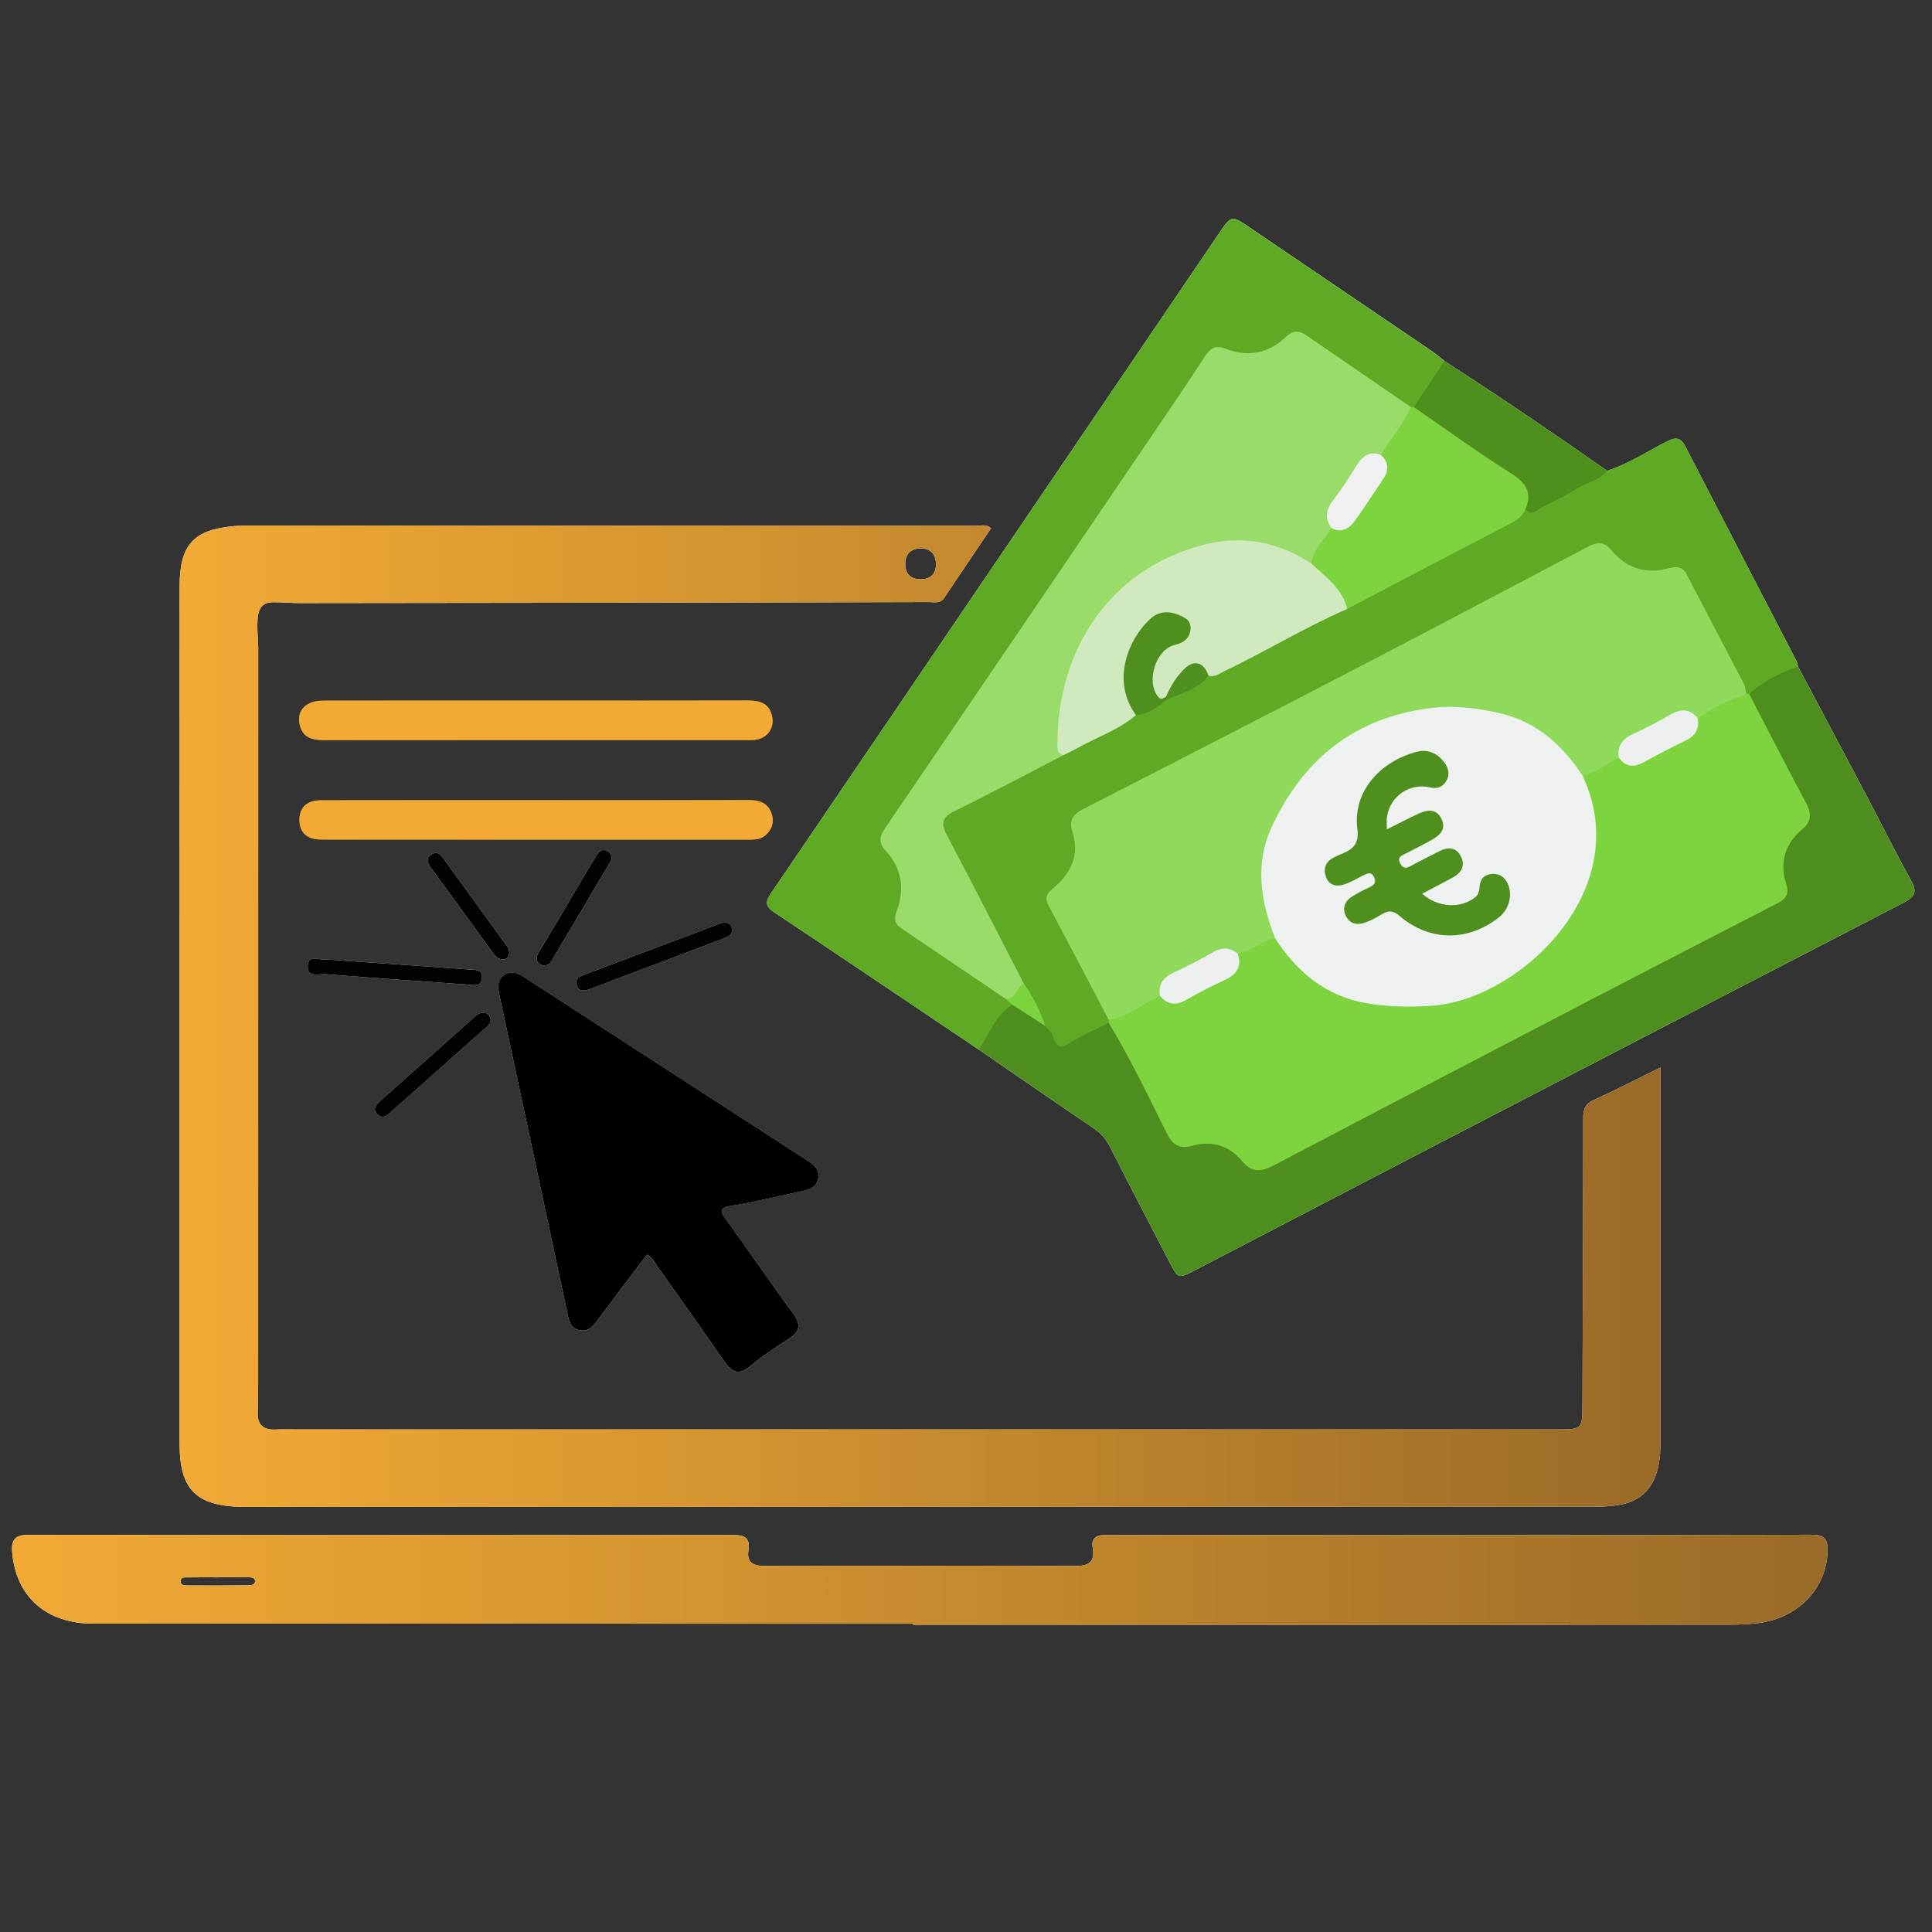 <?xml version="1.0" encoding="utf-8"?>
<!-- Generator: Adobe Illustrator 26.5.0, SVG Export Plug-In . SVG Version: 6.00 Build 0)  -->
<svg version="1.1" id="Layer_4" xmlns="http://www.w3.org/2000/svg" xmlns:xlink="http://www.w3.org/1999/xlink" x="0px" y="0px"
	 viewBox="0 0 500 500" style="enable-background:new 0 0 500 500;" xml:space="preserve">
<rect x="0" y="0" width="500" height="500" fill="#333333" stroke="none"/>
<style type="text/css">
	.st0{fill:#FEFEFE;}
	.st1{fill:#F2AA35;}
	.st2{fill:url(#SVGID_1_);}
	.st3{fill:url(#SVGID_00000081613991241369754790000016031257387207246756_);}
	.st4{fill:#4E8E1E;}
	.st5{fill:#5EAA24;}
	.st6{fill:#4E8F1E;}
	.st7{fill:#030303;}
	.st8{fill:#020202;}
	.st9{fill:#7DD43E;}
	.st10{fill:#7BD33D;}
	.st11{fill:#99DC69;}
	.st12{fill:#8FDA5A;}
	.st13{fill:#D0E9BF;}
	.st14{fill:#4F9020;}
	.st15{fill:#EFF0F0;}
	.st16{fill:#EEF0EF;}
	.st17{fill:#EFF0EF;}
</style>
<path class="st0" d="M120.93,254.8c-12.16-0.86-24.33-1.69-36.48-2.66c-1.8-0.14-5.02,0.99-4.82-2.21c0.2-3.19,3.3-1.21,4.68-1.63
	c12.56,0.88,24.72,1.7,36.89,2.59c1.55,0.11,3.86-0.21,3.49,2.42C124.39,255.54,122.42,254.9,120.93,254.8z"/>
<path class="st0" d="M97.67,288.38c-1.53-1.53-0.05-2.76,1.16-3.83c7.96-7.07,15.91-14.14,23.84-21.23c0.91-0.81,1.81-1.55,3.1-1.1
	c0.81,0.28,1.17,0.96,1.21,1.8c-0.14,1.15-1.02,1.73-1.8,2.42c-7.86,6.96-15.71,13.95-23.54,20.94
	C100.46,288.44,99.12,289.83,97.67,288.38z"/>
<path class="st0" d="M127.43,246.42c-5.21-7.12-10.39-14.25-15.57-21.38c-0.92-1.28-2.09-2.71-0.15-3.94
	c1.68-1.07,2.58,0.43,3.42,1.57c5.19,7.13,10.36,14.27,15.53,21.42c0.52,0.72,1.26,1.34,1.12,2.84c-0.21,1.25-1.31,1.71-2.74,1.12
	C128.38,247.79,127.88,247.03,127.43,246.42z"/>
<path class="st0" d="M157.88,223.17c-5.02,8.47-10.03,16.94-15.06,25.41c-0.4,0.68-0.92,1.27-1.83,1.24
	c-0.69,0.04-1.29-0.13-1.72-0.7c-0.9-1.23-0.06-2.22,0.51-3.2c3.89-6.58,7.78-13.15,11.68-19.73c0.99-1.67,1.97-3.34,3.02-4.99
	c0.71-1.14,1.76-1.64,2.95-0.78C158.38,221.1,158.52,222.09,157.88,223.17z"/>
<path class="st0" d="M151.39,252.19c11.51-4.36,23.04-8.68,34.56-13.03c1.68-0.63,3.05-0.71,3.6,1.3c-0.07,1.34-0.86,1.88-1.91,2.28
	c-11.64,4.4-23.27,8.83-34.91,13.21c-1.38,0.52-2.98,0.86-3.53-1.08C148.71,253.16,150.2,252.63,151.39,252.19z"/>
<path class="st1" d="M199.61,210.34c0.77,2.06,0.38,4.07-1.37,5.69c-1.15,1.07-2.5,1.25-3.96,1.25c-37.1,0-74.2,0.01-111.28-0.02
	c-3.6-0.01-5.52-1.92-5.5-5.12c0.02-3.18,1.95-5.02,5.59-5.02c18.61-0.04,37.22-0.02,55.84-0.02c18.35,0,36.71,0.03,55.06-0.03
	C196.61,207.07,198.68,207.87,199.61,210.34z"/>
<path class="st1" d="M77.65,187.84c-1.05-3.79,1.39-6.5,5.89-6.5c17.84-0.03,35.66-0.02,53.5-0.02h1.95
	c18.23,0,36.45,0.03,54.67-0.02c3.27-0.01,5.68,0.93,6.21,4.46c0.45,2.98-1.49,5.35-4.49,5.71c-0.78,0.09-1.56,0.04-2.34,0.04
	c-36.31,0-72.63-0.02-108.95,0.02C81.12,191.54,78.56,191.14,77.65,187.84z"/>
<path class="st0" d="M188.09,315.82c5.77,8.01,11.32,16.18,17.18,24.13c2.16,2.94,1.72,4.73-1.2,6.6c-3.39,2.18-6.78,4.41-9.85,6.99
	c-3.1,2.59-4.9,1.56-6.87-1.32c-5.6-8.13-11.35-16.16-17.06-24.22c-0.8-1.14-1.36-2.51-2.83-3.3c-4.32,5.72-8.65,11.39-12.9,17.11
	c-1.14,1.54-2.3,2.85-4.44,2.48c-2.44-0.41-2.87-2.4-3.27-4.32c-5.89-27.55-11.73-55.11-17.65-82.65c-0.42-1.93-0.53-3.66,1.19-4.91
	c1.72-1.26,3.42-0.71,5.06,0.35c24.64,15.96,49.28,31.9,73.92,47.85c1.62,1.04,2.81,2.32,2.37,4.46c-0.45,2.18-2.2,2.74-4.02,3.14
	c-6.09,1.32-12.16,2.84-18.31,3.82C185.85,312.61,186.53,313.65,188.09,315.82z"/>
<path class="st0" d="M429.73,280.64v-4.38c-5.96,2.94-11.45,5.8-17.1,8.33c-2.31,1.03-2.89,2.37-2.89,4.74
	c0,24.6-0.13,49.22-0.2,73.82c-0.02,6.78,0,6.78-6.65,6.78H76.08c-1.56,0-3.13-0.05-4.69,0.03c-3,0.16-4.75-0.99-4.69-4.21
	c0.05-2.59,0.11-5.19,0.11-7.79c0.01-63.29,0-126.58,0.02-189.87c0-2.85-0.45-5.68-0.09-8.56c0.34-2.61,1.65-3.71,4.1-3.68
	c2.34,0.02,4.68,0.23,7.03,0.23c35.83-0.03,71.66-0.07,107.49-0.13c18.37-0.03,36.74-0.08,55.11-0.14c1.36-0.01,2.85,0.47,3.88-1.07
	c4.03-6.03,8.09-12.02,12.14-18.02c-1.22-1.1-2.45-0.67-3.56-0.67c-63.06-0.02-126.14-0.02-189.2-0.02c-1.04,0-2.08,0.04-3.12,0.13
	c-10.52,0.91-14.12,4.85-14.12,15.52c-0.01,73.98-0.01,147.94-0.01,221.91c0,11.88,4.23,16.16,16.18,16.4c0.65,0.02,1.3,0,1.95,0
	c115.71,0,231.42,0,347.13-0.02c2.33,0,4.7-0.11,7-0.45c5.65-0.83,9.06-4.16,10.36-9.69c0.57-2.44,0.63-4.9,0.63-7.37
	C429.73,341.85,429.73,311.24,429.73,280.64z M237.96,141.94c2.56-0.14,4.14,1.17,4.27,3.89c0.08,2.54-1.2,3.94-3.67,4.07
	c-2.59,0.13-4.22-1.1-4.28-3.84C234.22,143.6,235.54,142.06,237.96,141.94z"/>
<path class="st0" d="M468.53,397.19c-59.92,0.12-119.85,0.09-179.76,0.09c-1.05,0-2.09,0.01-3.13,0.01c-2.15,0-3.24,1.1-2.86,3.19
	c0.74,4.07-1.28,4.83-4.83,4.8c-18.24-0.12-36.47-0.05-54.71-0.05c-8.46,0-16.93-0.03-25.4,0.02c-2.82,0.02-4.67-0.81-4.14-4.05
	c0.53-3.29-1.14-3.95-4.03-3.95c-60.83,0.05-121.66,0.05-182.5-0.01c-3.38-0.01-4.28,1.36-4.02,4.49
	c0.98,11.49,8.79,18.47,20.98,18.47c70.74,0.02,141.47,0.01,212.21,0.01v0.27h76.97c44.94,0,89.88,0.01,134.82-0.02
	c2.33-0.01,4.68-0.13,7-0.42c10.29-1.28,17.55-9.06,17.84-18.45C473.07,397.97,472.03,397.18,468.53,397.19z M64.23,410.27
	c-5.32,0.08-10.65,0.09-15.96,0.04c-0.7,0-1.67-0.15-1.51-1.27c0.12-0.86,0.96-0.8,1.54-0.81c2.72-0.05,5.44-0.02,8.17-0.02v-0.03
	c2.6,0,5.19-0.03,7.79,0.02c0.72,0.02,1.75-0.02,1.75,1.03C66,410.28,64.88,410.25,64.23,410.27z"/>
<path class="st0" d="M492.75,233.56c-39.93,20.62-79.82,41.31-119.71,62.01c-21.21,11.01-42.41,22.05-63.6,33.08
	c-4.5,2.35-4.51,2.37-6.84-2.12c-5.14-9.92-10.31-19.82-15.36-29.77c-1.04-2.06-2.42-3.55-4.32-4.83
	c-9.9-6.71-19.73-13.51-29.59-20.28c-17.69-11.9-35.37-23.82-53.12-35.65c-2.87-1.91-1.54-3.55-0.24-5.45
	c10.54-15.49,21.05-30.97,31.57-46.47c27.97-41.21,55.94-82.42,83.9-123.63c3.26-4.8,3.22-4.8,8.22-1.41
	c15.71,10.68,31.43,21.32,47.14,32c1.06,0.72,2.01,1.58,3.02,2.38c14.23,9.18,28.25,18.7,42.11,28.42
	c5.61-1.79,10.48-5.08,15.69-7.69c2.24-1.12,3.44-0.78,4.6,1.48c9.52,18.49,19.12,36.93,28.68,55.39c0.24,0.45,0.28,0.99,0.42,1.48
	c5.95,11.22,11.94,22.44,17.87,33.68c3.82,7.23,7.43,14.59,11.41,21.72C496.23,230.82,495.55,232.11,492.75,233.56z"/>
<linearGradient id="SVGID_1_" gradientUnits="userSpaceOnUse" x1="46.478" y1="262.967" x2="429.736" y2="262.967">
	<stop  offset="0" style="stop-color:#F2AA35"/>
	<stop  offset="0.4" style="stop-color:#D19230"/>
	<stop  offset="1" style="stop-color:#996A28"/>
</linearGradient>
<path class="st2" d="M429.73,280.64v-4.38c-5.96,2.94-11.45,5.8-17.1,8.33c-2.31,1.03-2.89,2.37-2.89,4.74
	c0,24.6-0.13,49.22-0.2,73.82c-0.02,6.78,0,6.78-6.65,6.78H76.08c-1.56,0-3.13-0.05-4.69,0.03c-3,0.16-4.75-0.99-4.69-4.21
	c0.05-2.59,0.11-5.19,0.11-7.79c0.01-63.29,0-126.58,0.02-189.87c0-2.85-0.45-5.68-0.09-8.56c0.34-2.61,1.65-3.71,4.1-3.68
	c2.34,0.02,4.68,0.23,7.03,0.23c35.83-0.03,71.66-0.07,107.49-0.13c18.37-0.03,36.74-0.08,55.11-0.14c1.36-0.01,2.85,0.47,3.88-1.07
	c4.03-6.03,8.09-12.02,12.14-18.02c-1.22-1.1-2.45-0.67-3.56-0.67c-63.06-0.02-126.14-0.02-189.2-0.02c-1.04,0-2.08,0.04-3.12,0.13
	c-10.52,0.91-14.12,4.85-14.12,15.52c-0.01,73.98-0.01,147.94-0.01,221.91c0,11.88,4.23,16.16,16.18,16.4c0.65,0.02,1.3,0,1.95,0
	c115.71,0,231.42,0,347.13-0.02c2.33,0,4.7-0.11,7-0.45c5.65-0.83,9.06-4.16,10.36-9.69c0.57-2.44,0.63-4.9,0.63-7.37
	C429.73,341.85,429.73,311.24,429.73,280.64z M237.96,141.94c2.56-0.14,4.14,1.17,4.27,3.89c0.08,2.54-1.2,3.94-3.67,4.07
	c-2.59,0.13-4.22-1.1-4.28-3.84C234.22,143.6,235.54,142.06,237.96,141.94z"/>
<linearGradient id="SVGID_00000033363936087066273400000013978253593533097902_" gradientUnits="userSpaceOnUse" x1="3.095" y1="408.823" x2="472.967" y2="408.823">
	<stop  offset="0" style="stop-color:#F2AA35"/>
	<stop  offset="0.4" style="stop-color:#D19230"/>
	<stop  offset="1" style="stop-color:#996A28"/>
</linearGradient>
<path style="fill:url(#SVGID_00000033363936087066273400000013978253593533097902_);" d="M468.53,397.19
	c-59.92,0.12-119.85,0.09-179.76,0.09c-1.05,0-2.09,0.01-3.13,0.01c-2.15,0-3.24,1.1-2.86,3.19c0.74,4.07-1.28,4.83-4.83,4.8
	c-18.24-0.12-36.47-0.05-54.71-0.05c-8.46,0-16.93-0.03-25.4,0.02c-2.82,0.02-4.67-0.81-4.14-4.05c0.53-3.29-1.14-3.95-4.03-3.95
	c-60.83,0.05-121.66,0.05-182.5-0.01c-3.38-0.01-4.28,1.36-4.02,4.49c0.98,11.49,8.79,18.47,20.98,18.47
	c70.74,0.02,141.47,0.01,212.21,0.01v0.27h76.97c44.94,0,89.88,0.01,134.82-0.02c2.33-0.01,4.68-0.13,7-0.42
	c10.29-1.28,17.55-9.06,17.84-18.45C473.07,397.97,472.03,397.18,468.53,397.19z M64.23,410.27c-5.32,0.08-10.65,0.09-15.96,0.04
	c-0.7,0-1.67-0.15-1.51-1.27c0.12-0.86,0.96-0.8,1.54-0.81c2.72-0.05,5.44-0.02,8.17-0.02v-0.03c2.6,0,5.19-0.03,7.79,0.02
	c0.72,0.02,1.75-0.02,1.75,1.03C66,410.28,64.88,410.25,64.23,410.27z"/>
<path class="st4" d="M492.75,233.56c-39.93,20.62-79.82,41.31-119.71,62.01c-21.21,11.01-42.41,22.05-63.6,33.08
	c-4.5,2.35-4.51,2.37-6.84-2.12c-5.14-9.92-10.31-19.82-15.36-29.77c-1.04-2.06-2.42-3.55-4.32-4.83
	c-9.9-6.71-19.73-13.51-29.59-20.28c0.02-4.31,3.39-6.85,5.38-10.11c0.6-0.98,1.39-1.9,2.64-2.06c0.13-0.02,0.27-0.03,0.41-0.03
	c0.07,0.02,0.15,0.04,0.22,0.06c2.75,0.73,4.95,2.36,7.12,4.05c0.33,0.26,0.66,0.52,0.99,0.78c0.28,0.23,0.57,0.45,0.86,0.67
	c4.18,4.67,4.15,4.63,9.84,1.84c1.98-0.97,3.78-2.49,6.16-2.49c0.09,0,0.19,0,0.29,0.01c1.5,0.59,1.94,2.03,2.62,3.27
	c4.21,7.78,8.28,15.63,12.21,23.56c2.29,4.62,2.58,4.74,7.51,4.07c4.54-0.63,8.47,0.51,11.84,3.71c3.87,3.68,4.39,3.66,9.13,0.94
	c7.34-4.21,14.98-7.86,22.5-11.73c23.96-12.33,47.76-24.96,71.76-37.22c11.12-5.69,22.1-11.65,33.26-17.28
	c2.82-1.42,3.78-3.21,2.98-6.24c-1.28-4.85,0.2-9.06,3.73-12.42c2.61-2.49,2.73-4.83,1.07-7.97c-4.01-7.59-8.17-15.11-11.92-22.83
	c-0.69-1.43-1.62-2.8-1.72-4.46c-0.01-0.06-0.02-0.13-0.02-0.2v-0.07c3.27-4.39,7.62-6.78,13.13-7
	c5.95,11.22,11.94,22.44,17.87,33.68c3.82,7.23,7.43,14.59,11.41,21.72C496.23,230.82,495.55,232.11,492.75,233.56z"/>
<path class="st5" d="M373.82,93.41c-1.12,4.94-4.34,8.56-7.65,12.13c-0.02,0.02-0.03,0.04-0.05,0.05c-0.08,0.02-0.16,0.05-0.23,0.06
	c-0.16,0.04-0.31,0.06-0.48,0.07c-0.14,0-0.28-0.01-0.42-0.02h-0.01c-7.46-4.03-14.2-9.16-21.25-13.83
	c-0.65-0.43-1.29-0.89-1.88-1.39c-3.6-3.09-6.96-4.39-11.24-0.6c-3.29,2.91-7.77,3.16-11.89,1.8c-3.35-1.11-5.26-0.24-7.14,2.61
	c-10.17,15.45-20.71,30.64-31.07,45.96c-16.27,24.06-32.57,48.09-48.98,72.05c-2.24,3.27-3.19,5.87-0.24,9.29
	c3.34,3.87,3.31,8.68,2.02,13.36c-0.71,2.58,0,4.06,2.09,5.59c8.21,5.99,17.03,11.09,25.13,17.25c0.09,0.09,0.19,0.16,0.28,0.24
	c0.16,0.13,0.31,0.24,0.45,0.38c0.35,0.3,0.64,0.63,0.7,1.11c0.02,0.16,0.02,0.33-0.02,0.52c-4.38,2.76-5.93,7.61-8.63,11.62
	c-17.69-11.9-35.37-23.82-53.12-35.65c-2.87-1.91-1.54-3.55-0.24-5.45c10.54-15.49,21.05-30.97,31.57-46.47
	c27.97-41.21,55.94-82.42,83.9-123.63c3.26-4.8,3.22-4.8,8.22-1.41c15.71,10.68,31.43,21.32,47.14,32
	C371.85,91.75,372.81,92.61,373.82,93.41z"/>
<path class="st5" d="M465.32,172.49c-4.6,1.68-8.99,3.73-12.63,7.1c-0.16,0.11-0.32,0.16-0.48,0.16c-0.14,0-0.28-0.04-0.42-0.13
	c-0.03-0.02-0.06-0.03-0.09-0.06c-0.02-0.02-0.05-0.03-0.08-0.05c-5.29-9.26-9.74-18.96-14.91-28.29c-1.41-2.54-2.89-3.62-5.88-2.97
	c-5.56,1.21-10.32-0.7-14.13-4.74c-1.9-2.01-3.61-1.95-5.87-0.76c-23.37,12.32-46.84,24.45-70.31,36.59
	c-19.54,10.1-39,20.34-58.58,30.38c-2.43,1.25-4.21,2.59-3.31,5.69c1.75,5.98-0.57,10.78-4.79,14.73c-1.97,1.85-1.79,3.23-0.63,5.37
	c4.59,8.46,8.74,17.15,13.37,25.61c0.44,0.8,0.81,1.63,0.85,2.57v0.02c-0.01,0.06-0.02,0.13-0.03,0.19
	c-0.02,0.16-0.08,0.31-0.16,0.45c-0.07,0.14-0.16,0.27-0.28,0.38c-3.23,1.62-6.6,3.01-9.63,4.93c-2.44,1.54-3.84,1.82-4.77-1.36
	c-0.31-1.03-1.33-1.86-2.03-2.78c-0.52-0.63-0.99-1.3-1.43-1.97c-1.77-2.74-3.02-5.77-4.63-8.61c-0.03-0.07-0.08-0.15-0.12-0.22
	c-0.01-0.01-0.01-0.02-0.02-0.02c-7.02-12.78-13.42-25.86-20.33-38.69c-1.72-3.2-0.95-4.81,2.65-6.85
	c8.99-5.1,18.4-9.41,27.51-14.28c0.19-0.1,0.38-0.2,0.57-0.31c0.1-0.05,0.21-0.11,0.31-0.16c6.17-3.34,12.56-6.25,18.64-9.78
	c0.02-0.02,0.05-0.03,0.08-0.05c0.09-0.02,0.16-0.05,0.25-0.09c2.3-0.78,4.36-2.02,6.43-3.27c0.39-0.24,0.78-0.47,1.17-0.7
	c0.05-0.02,0.1-0.05,0.16-0.08c0.03-0.02,0.06-0.04,0.1-0.05c0.17-0.09,0.34-0.18,0.52-0.27c3.42-1.72,7.03-3.09,10.07-5.51
	c0.05-0.04,0.11-0.08,0.16-0.13c0.03-0.02,0.06-0.05,0.09-0.07c10.8-4.77,20.87-10.99,31.54-16.01c1.25-0.59,2.48-1.22,3.78-1.72
	c0.04-0.02,0.08-0.03,0.12-0.05c0.06-0.04,0.13-0.07,0.2-0.1c13.55-7.39,27.34-14.33,41.08-21.38c1.88-0.96,3.37-2.35,5.03-3.56
	c0.12,0,0.23-0.01,0.34-0.02h0.07c1.97-0.16,3.64-1.08,5.37-2.04c5.1-2.84,10.19-5.7,15.68-7.73c5.61-1.79,10.48-5.08,15.69-7.69
	c2.24-1.12,3.44-0.78,4.6,1.48c9.52,18.49,19.12,36.93,28.68,55.39C465.13,171.45,465.18,171.99,465.32,172.49z"/>
<path d="M211.74,305.08c-0.45,2.18-2.2,2.74-4.02,3.14c-6.09,1.32-12.16,2.84-18.31,3.82c-3.56,0.56-2.88,1.61-1.32,3.77
	c5.77,8.01,11.32,16.18,17.18,24.13c2.16,2.94,1.72,4.73-1.2,6.6c-3.39,2.18-6.78,4.41-9.85,6.99c-3.1,2.59-4.9,1.56-6.87-1.32
	c-5.6-8.13-11.35-16.16-17.06-24.22c-0.8-1.14-1.36-2.51-2.83-3.3c-4.32,5.72-8.65,11.39-12.9,17.11c-1.14,1.54-2.3,2.85-4.44,2.48
	c-2.44-0.41-2.87-2.4-3.27-4.32c-5.89-27.55-11.73-55.11-17.65-82.65c-0.42-1.93-0.53-3.66,1.19-4.91c1.72-1.26,3.42-0.71,5.06,0.35
	c24.64,15.96,49.28,31.9,73.92,47.85C210.99,301.66,212.18,302.94,211.74,305.08z"/>
<path class="st1" d="M195.38,191.47c-0.78,0.09-1.56,0.04-2.34,0.04c-36.31,0-72.63-0.02-108.95,0.02
	c-2.96,0.01-5.53-0.38-6.44-3.69c-1.05-3.79,1.39-6.5,5.89-6.5c17.84-0.03,35.66-0.02,53.5-0.02h1.95c18.23,0,36.45,0.03,54.67-0.02
	c3.27-0.01,5.68,0.93,6.21,4.46C200.31,188.73,198.38,191.11,195.38,191.47z"/>
<path class="st1" d="M198.24,216.04c-1.15,1.07-2.5,1.25-3.96,1.25c-37.1,0-74.2,0.01-111.28-0.02c-3.6-0.01-5.52-1.92-5.5-5.12
	c0.02-3.18,1.95-5.02,5.59-5.02c18.61-0.04,37.22-0.02,55.84-0.02c18.35,0,36.71,0.03,55.06-0.03c2.62-0.01,4.69,0.79,5.62,3.27
	C200.38,212.4,199.99,214.42,198.24,216.04z"/>
<path class="st6" d="M415.93,121.83c-1.93,2.47-5.03,2.98-7.54,4.46c-2.99,1.76-6.06,3.42-9.18,4.92c-1.33,0.63-2.66,2.46-4.43,0.65
	l-0.01-0.01c0.02-0.09,0.03-0.17,0.04-0.26c0.86-6.12-4.09-8.02-7.99-10.63c-6.16-4.14-12.38-8.19-18.37-12.56
	c-1-0.74-2.55-1.14-2.57-2.76c0-0.09,0.01-0.2,0.02-0.3c2.64-3.99,5.28-7.97,7.92-11.95C388.05,102.59,402.06,112.11,415.93,121.83z
	"/>
<path class="st7" d="M124.7,253.32c-0.31,2.22-2.28,1.58-3.77,1.48c-12.16-0.86-24.33-1.69-36.48-2.66
	c-1.8-0.14-5.02,0.99-4.82-2.21c0.2-3.19,3.3-1.21,4.68-1.63c12.56,0.88,24.72,1.7,36.89,2.59
	C122.76,251.01,125.07,250.68,124.7,253.32z"/>
<path class="st7" d="M189.56,240.46c-0.07,1.34-0.86,1.88-1.91,2.28c-11.64,4.4-23.27,8.83-34.91,13.21
	c-1.38,0.52-2.98,0.86-3.53-1.08c-0.49-1.72,1-2.24,2.19-2.69c11.51-4.36,23.04-8.68,34.56-13.03
	C187.63,238.53,189,238.46,189.56,240.46z"/>
<path class="st8" d="M126.99,264.02c-0.14,1.15-1.02,1.73-1.8,2.42c-7.86,6.96-15.71,13.95-23.54,20.94
	c-1.18,1.06-2.53,2.45-3.98,0.99c-1.53-1.53-0.05-2.76,1.16-3.83c7.96-7.07,15.91-14.14,23.84-21.23c0.91-0.81,1.81-1.55,3.1-1.1
	C126.58,262.5,126.94,263.19,126.99,264.02z"/>
<path class="st7" d="M157.88,223.17c-5.02,8.47-10.03,16.94-15.06,25.41c-0.4,0.68-0.92,1.27-1.83,1.24
	c-0.69,0.04-1.29-0.13-1.72-0.7c-0.9-1.23-0.06-2.22,0.51-3.2c3.89-6.58,7.78-13.15,11.68-19.73c0.99-1.67,1.97-3.34,3.02-4.99
	c0.71-1.14,1.76-1.64,2.95-0.78C158.38,221.1,158.52,222.09,157.88,223.17z"/>
<path class="st7" d="M131.77,246.92c-0.21,1.25-1.31,1.71-2.74,1.12c-0.65-0.26-1.15-1.01-1.6-1.62
	c-5.21-7.12-10.39-14.25-15.57-21.38c-0.92-1.28-2.09-2.71-0.15-3.94c1.68-1.07,2.58,0.43,3.42,1.57
	c5.19,7.13,10.36,14.27,15.53,21.42C131.17,244.81,131.91,245.43,131.77,246.92z"/>
<path class="st9" d="M451.96,179.56c0.24-0.01,0.48,0,0.72,0.02c4.91,9.45,9.78,18.93,14.77,28.34c1.35,2.54,1.42,4.65-0.89,6.57
	c-4.58,3.81-6.1,8.7-4.3,14.27c0.95,2.94-0.35,4.02-2.51,5.14c-15.83,8.16-31.67,16.3-47.47,24.53
	c-27.57,14.35-55.13,28.72-82.64,43.18c-3.21,1.69-5.64,1.94-8.18-1.11c-3.38-4.06-7.83-5.41-12.98-3.96
	c-3.21,0.9-5.06-0.29-6.51-3.22c-4.78-9.65-9.45-19.36-15.03-28.59c-0.01-0.26-0.01-0.52,0-0.78c4.34-2.31,8.32-5.33,13.17-6.63
	c2.89,1.71,5.62,1.26,8.36-0.48c1.53-0.97,3.18-1.81,4.87-2.43c3.79-1.39,6.41-3.72,7.01-7.9c3.08-1.79,5.91-4.14,9.74-4.17
	c3.01,1.94,4.63,5.19,7.12,7.65c3.73,3.68,8,6.28,12.94,7.7c25.8,7.45,50.81-6.41,60.02-30.45c2.63-6.87,2.25-14.04,0.13-21.09
	c-0.51-1.72-1.5-3.36-1.02-5.28c2.87-2.41,6.01-4.32,9.68-5.23c2.41,1.72,4.74,1.5,7.24,0.03c2.46-1.44,5.04-2.75,7.69-3.82
	c2.96-1.2,4.65-3.17,4.94-6.35C442.76,182.49,446.66,179.48,451.96,179.56z"/>
<path class="st10" d="M264.99,254.59c2.41,3.36,4.2,7.03,5.53,10.93c-2.85-1.83-5.71-3.67-8.56-5.5c-0.55-0.49-1.09-0.99-1.64-1.48
	C261.81,257.14,262.44,254.73,264.99,254.59z"/>
<path class="st11" d="M264.99,254.59c-1.9,0.91-2.02,3.93-4.67,3.95c-9.03-6.1-18.06-12.21-27.1-18.31
	c-1.65-1.11-1.92-2.4-1.19-4.34c2.13-5.67,1.45-11.1-2.72-15.6c-2.08-2.24-1.72-3.82-0.18-6.07c23.68-34.75,47.29-69.54,70.9-104.33
	c4.01-5.91,8.01-11.82,11.91-17.81c1.34-2.06,2.77-2.79,5.2-1.84c5.9,2.32,11.26,1.19,15.8-3.18c1.82-1.75,3.48-1.43,5.23-0.22
	c8.99,6.15,17.97,12.32,26.95,18.49c0.63,0.7,0.52,1.51,0.08,2.16c-2.46,3.63-4.3,7.72-7.7,10.67c-3.02-0.02-5.02,1.44-6.49,4.05
	c-1.33,2.37-2.85,4.66-4.53,6.8c-1.84,2.35-2.38,4.79-1.36,7.58c-1.51,3.52-3.66,6.63-6.04,9.6c-5.11-1.77-9.88-4.34-15.48-4.91
	c-5.33-0.54-10.44-0.03-15.32,1.73c-21.07,7.57-31.74,24.06-33.61,46.21c-0.18,2.08,0.04,4.15,0.61,6.18
	c-9.43,4.88-18.79,9.89-28.32,14.56c-3.41,1.67-3.41,3.36-1.81,6.38C251.88,229.04,258.4,241.84,264.99,254.59z"/>
<path class="st9" d="M357.35,117.71c2.53-4.17,5.87-7.82,7.78-12.38c0.25,0,0.51,0.01,0.76,0.02c8.34,5.73,16.52,11.71,25.08,17.09
	c3.94,2.47,5.66,5,3.79,9.41c-0.79,1.9-2.36,2.85-4.13,3.76c-14.02,7.28-28,14.64-42,21.98c-2.66-4.25-6.76-7.36-9.27-11.74
	c0.47-3.78,3.46-6.14,5.18-9.21c3.12-0.21,5.24-1.86,6.8-4.51c1.24-2.12,2.59-4.2,4.09-6.14
	C357.38,123.49,358.36,120.85,357.35,117.71z"/>
<path class="st12" d="M300.18,257.73c-4.48,1.92-8.14,5.59-13.22,6.23c-5.2-9.88-10.37-19.77-15.61-29.63
	c-0.96-1.8-0.7-2.83,0.98-4.23c4.58-3.79,7.23-8.54,5.23-14.72c-1-3.07,0.09-4.63,2.87-6.05c24.98-12.77,49.93-25.62,74.83-38.56
	c18.67-9.7,37.25-19.58,55.88-29.37c2.31-1.21,4.05-1.27,6.04,1.14c3.66,4.44,8.63,6.06,14.36,4.61c2.02-0.51,3.76-0.83,4.97,1.51
	c4.9,9.45,9.89,18.85,14.8,28.3c0.4,0.77,0.45,1.73,0.66,2.61c-4.46,1.59-8.7,3.64-12.6,6.34c-3.25-1.42-6.17-0.6-9.02,1.19
	c-1.31,0.82-2.71,1.54-4.16,2.08c-3.42,1.26-5.94,3.4-7.27,6.85c-3.09,1.63-5.82,3.99-9.37,4.68c-1.42,0.03-1.97-1.12-2.65-2.03
	c-9.05-12.02-21.4-15.58-35.84-14.37c-17.48,1.47-29.71,10.89-38.64,25.18c-5.39,8.63-5.95,18.08-3.17,27.8
	c0.51,1.8,1.88,3.53,0.76,5.57c-3.51,0.65-6.14,3.42-9.69,3.98C311.98,247.46,304.77,250.17,300.18,257.73z"/>
<path class="st13" d="M339.38,145.86c3.7,3.43,8,6.39,9.27,11.74c-10.95,4.78-21.16,11.02-31.92,16.17c-1.25,0.6-2.41,1.57-3.96,1.1
	c-3.42-2.83-4.69-2.64-7.36,1c-1.2,1.64-1.99,3.59-3.67,4.87c-2.1,1.36-2.83-0.31-3.46-1.7c-2.2-4.85,0.41-11.2,5.37-13.2
	c1.64-0.66,3.3-1.4,2.88-3.54c-0.4-2.01-2.2-2.42-3.93-2.56c-2.21-0.17-4.13,0.67-5.5,2.4c-4.71,5.97-6.98,12.43-3.83,19.93
	c0.4,0.95,0.89,1.89,0.72,2.99c-4.52,3.9-10.22,5.73-15.31,8.62c-1.1,0.63-2.26,1.15-3.39,1.72c-1.83-0.31-1.64-1.75-1.63-3.03
	c0.02-23.75,13.15-45.25,38.36-51.52C321.67,138.46,330.98,140.27,339.38,145.86z"/>
<path class="st6" d="M293.99,185.06c-6.26-8.48-2.44-19.25,3.8-24.98c2.63-2.41,5.95-1.87,8.91-0.13c1.41,0.83,1.65,2.36,1.25,3.81
	c-0.54,1.97-2.29,2.74-4.04,3.18c-4.83,1.21-7.43,9.56-4.15,13.43c0.78,0.92,1.34,0.24,2-0.06c0.2,0.18,0.27,0.36,0.21,0.55
	c-0.06,0.19-0.13,0.28-0.19,0.28C299.51,183.08,297.15,184.86,293.99,185.06z"/>
<path class="st14" d="M301.79,181.14c-0.01-0.28-0.01-0.55-0.02-0.83c1.15-2.72,2.68-5.21,4.8-7.26c2.51-2.43,5.02-1.64,6.19,1.82
	C309.99,178.51,305.67,179.43,301.79,181.14z"/>
<path class="st15" d="M330.01,242.84c-3.73-9.46-5.35-19.16-0.94-28.71c8.06-17.45,21.3-28.3,40.85-30.84
	c6.46-0.84,12.67-0.09,18.86,1.45c9.22,2.29,15.67,8.27,20.76,15.96c13.96,29.5-16.18,57.86-38.75,59.56
	c-5.77,0.43-11.42,0.34-17.06-0.61C343.16,257.85,335.69,251.59,330.01,242.84z"/>
<path class="st16" d="M418.92,196.02c-0.35-2.97,0.93-4.82,3.66-6.05c3.29-1.48,6.51-3.17,9.63-4.98c2.72-1.57,5.06-1.7,7.15,0.91
	c0.5,2.85-0.69,4.62-3.29,5.85c-3.64,1.71-7.18,3.62-10.71,5.54C422.8,198.68,420.66,198.5,418.92,196.02z"/>
<path class="st16" d="M300.18,257.73c-0.45-2.96,0.82-4.79,3.54-6.02c3.49-1.6,6.92-3.37,10.25-5.29c2.32-1.34,4.33-1.26,6.36,0.4
	c1.09,3.33-0.24,5.37-3.31,6.78c-3.4,1.56-6.76,3.26-9.99,5.15C304.34,260.32,302.17,260.05,300.18,257.73z"/>
<path class="st17" d="M357.35,117.71c2.08,1.9,2.14,4,0.63,6.25c-2.39,3.55-4.73,7.14-7.2,10.64c-1.52,2.15-3.45,3.46-6.22,2.06
	c-1.7-2.44-1.49-4.65,0.35-7.05c2.28-2.97,4.33-6.14,6.31-9.33C352.72,117.89,354.53,116.72,357.35,117.71z"/>
<path class="st6" d="M358.92,214.65c3.11-1.55,5.62-2.91,8.22-4.08c2.29-1.03,4.64-1.4,5.96,1.46c1.23,2.67-0.53,4.15-2.54,5.31
	c-2.14,1.23-4.37,2.3-6.56,3.45c-1.12,0.59-2.64,0.97-1.55,2.8c1.02,1.71,2.17,0.76,3.3,0.17c2.31-1.19,4.6-2.42,6.93-3.56
	c2.14-1.04,4.17-0.93,5.36,1.37c1.25,2.41,0.23,4.27-2.02,5.5c-2.6,1.42-5.23,2.78-7.95,4.22c4.05,3.67,10.08,3.91,13.75,0.87
	c0.94-0.78,1.01-1.71,1.1-2.76c0.18-1.96,1.27-3.12,3.25-3.23c1.88-0.1,3.22,0.78,4.02,2.5c1.35,2.92,0.39,6.66-2.29,8.76
	c-8.06,6.33-17.99,6.23-25.73-0.42c-1.58-1.36-2.83-1.45-4.5-0.43c-1.44,0.87-2.95,1.7-4.54,2.23c-2.06,0.69-3.97,0.2-4.91-1.95
	c-0.84-1.92-0.17-3.62,1.55-4.74c1.41-0.92,2.93-1.7,4.46-2.4c1.21-0.56,2.06-1.17,1.41-2.64c-0.7-1.6-1.78-1.06-2.88-0.51
	c-1.62,0.81-3.2,1.78-4.92,2.33c-1.85,0.59-3.75,0.32-4.6-1.77c-0.83-2.04-0.36-3.87,1.64-5.05c0.89-0.52,1.88-0.89,2.83-1.3
	c2.77-1.2,4.01-2.74,3.57-6.28c-1.26-10.05,6.45-17.72,15.53-19.97c3.01-0.75,5.68,0.68,7.35,3.34c0.94,1.5,1,3.2-0.21,4.75
	c-1.03,1.31-2.39,1.51-3.87,1.16c-5.24-1.23-10.34,2.25-11.15,7.69C358.81,212.36,358.92,213.28,358.92,214.65z"/>
</svg>

